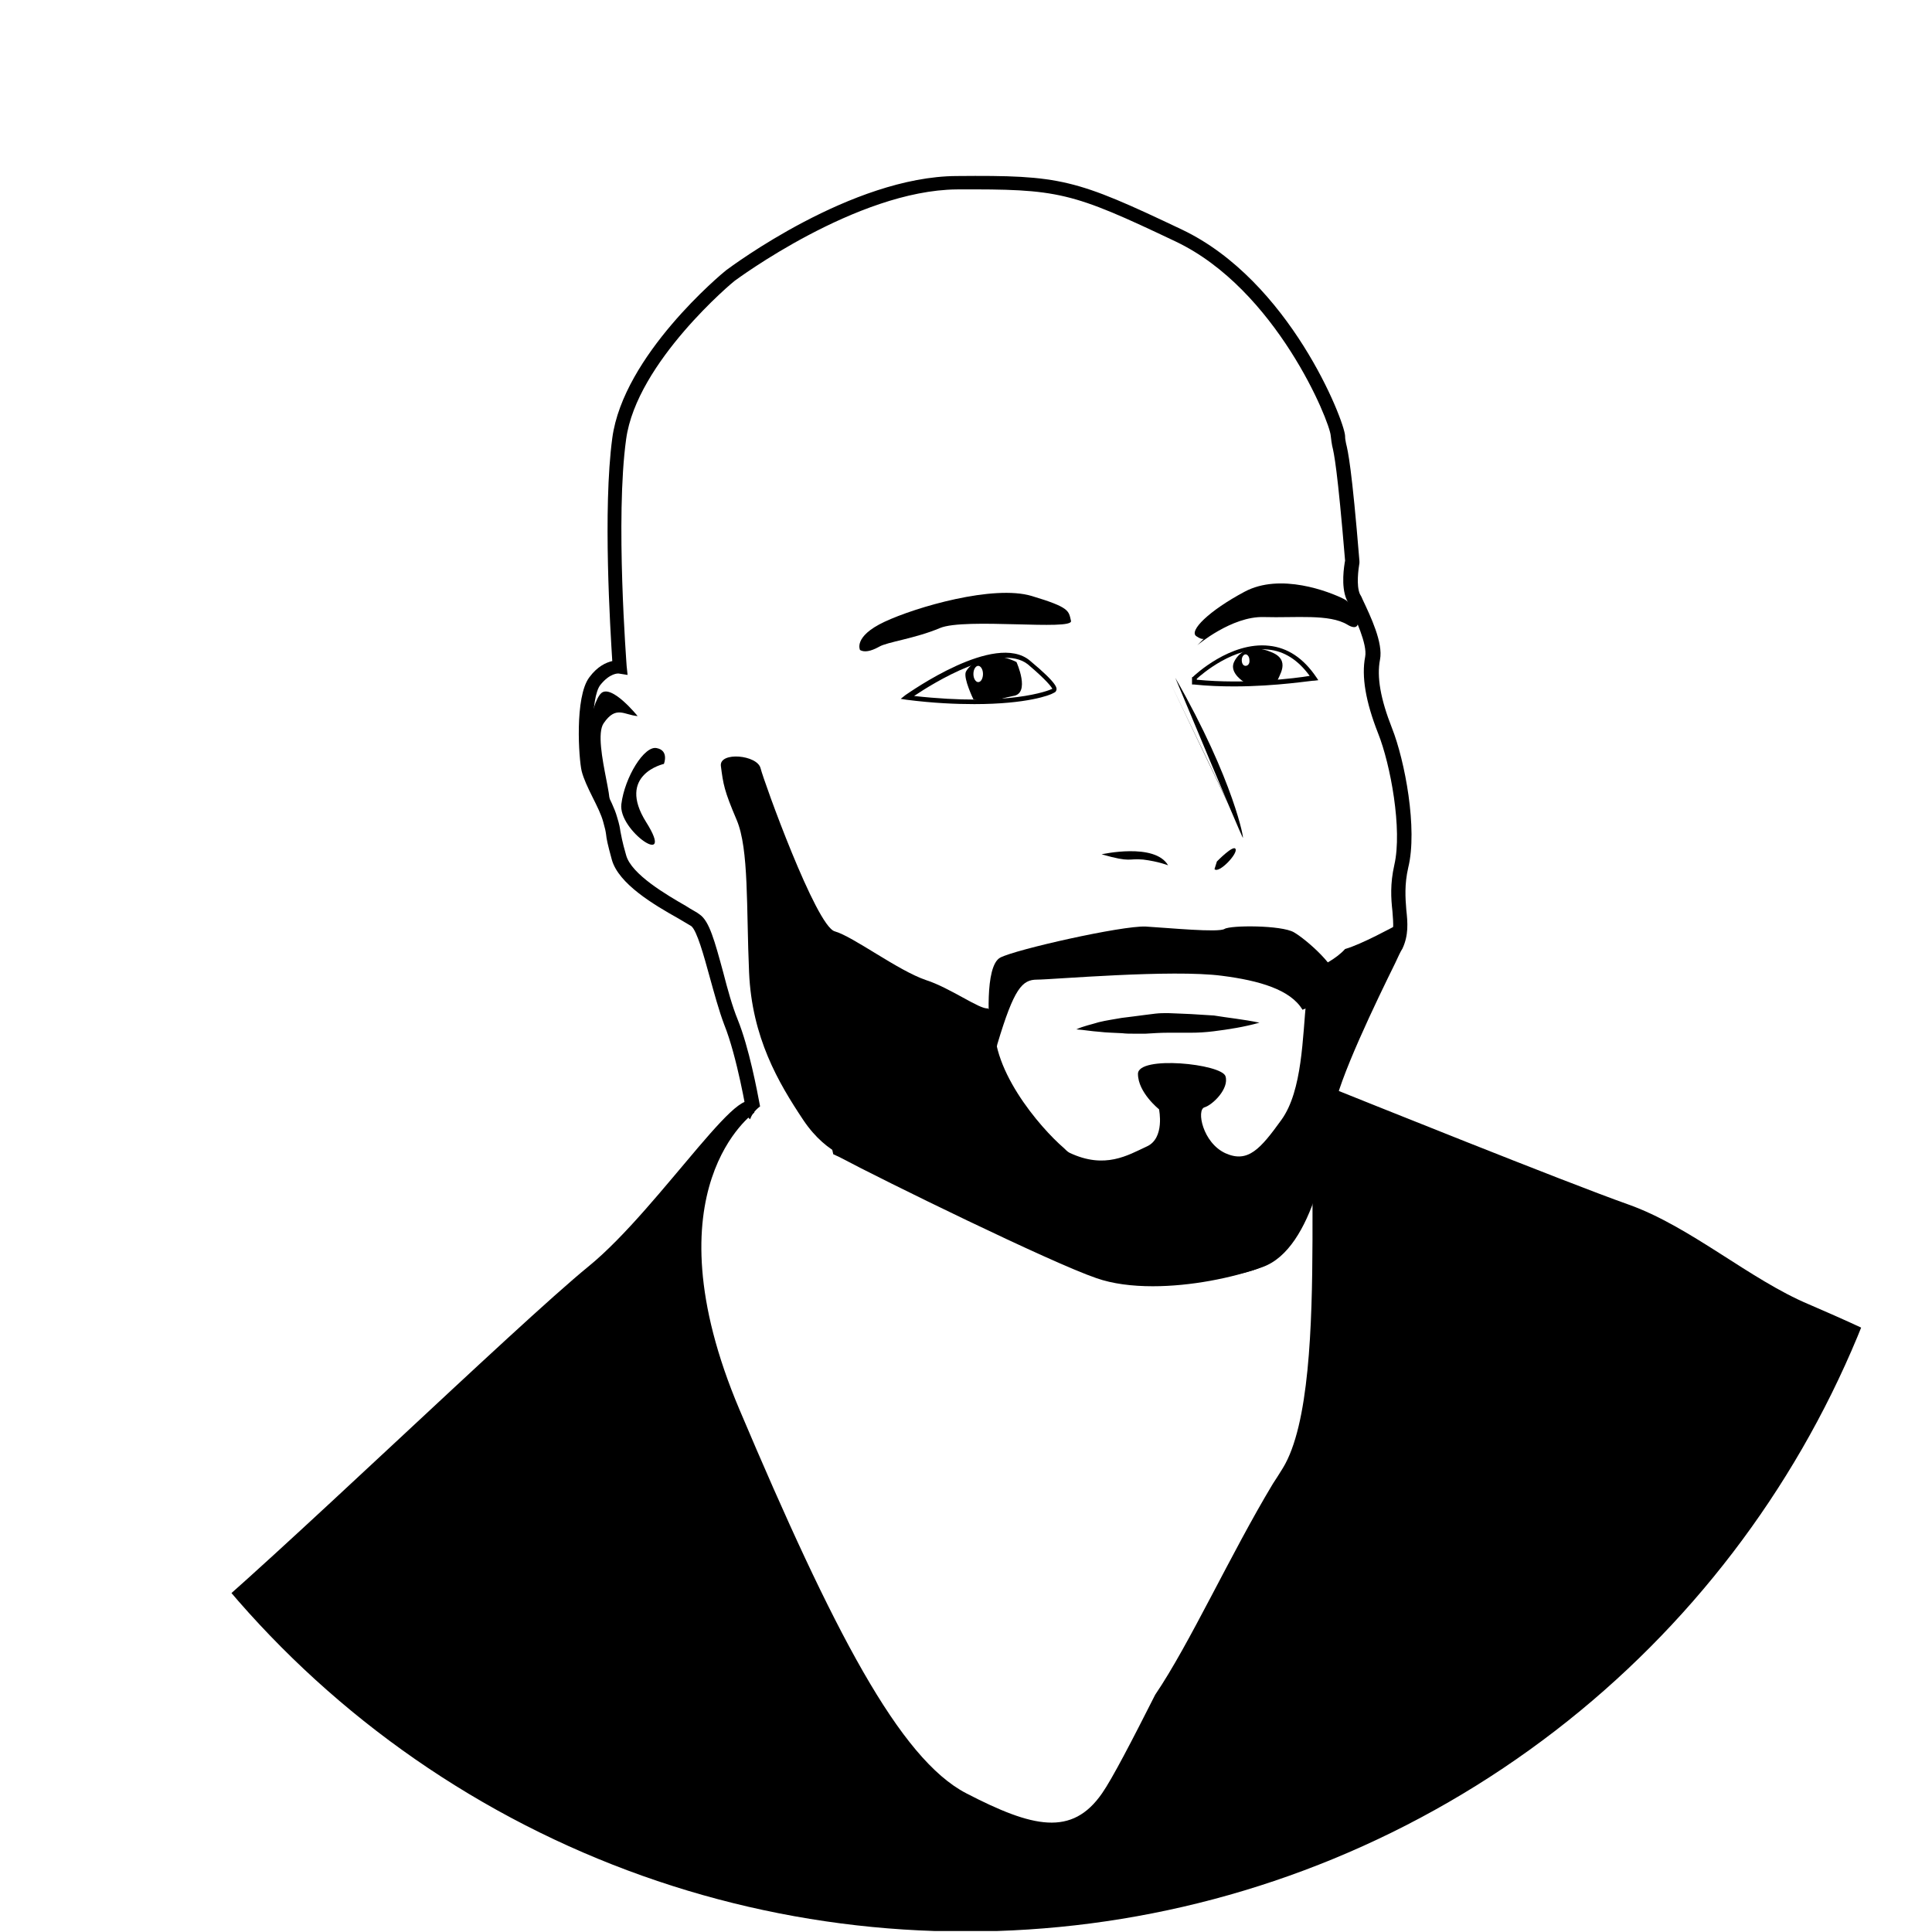 <!-- Generator: Adobe Illustrator 22.0.1, SVG Export Plug-In  -->
<svg version="1.1"
	 xmlns="http://www.w3.org/2000/svg" xmlns:xlink="http://www.w3.org/1999/xlink" xmlns:a="http://ns.adobe.com/AdobeSVGViewerExtensions/3.0/"
	 x="0px" y="0px" width="403.9px" height="403.9px" viewBox="0 0 403.9 403.9"
	 style="overflow:scroll;enable-background:new 0 0 403.9 403.9;" xml:space="preserve">
<style type="text/css">
	.st0{clip-path:url(#SVGID_2_);}
	.st1{fill:none;}
	.st2{clip-path:url(#SVGID_4_);}
</style>
<defs>
</defs>
<g>
	<defs>
		<circle id="SVGID_1_" cx="201.9" cy="201.9" r="201.9"/>
	</defs>
	<clipPath id="SVGID_2_">
		<use xlink:href="#SVGID_1_"  style="overflow:visible;"/>
	</clipPath>
	<g class="st0">
		<path d="M179.8,135.9c0,0-1.5-2.8,5.1-5.9c6.6-3.1,22.8-7.8,30.8-5.4c8,2.4,7.7,3.1,8.2,5.2s-22.2-0.7-27.4,1.5
			c-5.2,2.2-11,2.9-12.7,3.9C182,136.2,180.7,136.4,179.8,135.9z"/>
		<path d="M250.3,134.9c0,0,7.2-6.1,13.9-5.9c6.7,0.2,13.7-0.7,17.5,1.6c3.8,2.3,2.2-3.9-0.8-5.4c-3-1.5-13.2-5.5-20.7-1.5
			c-7.5,4-11.7,8.2-10.1,9.3s1.8,0.3,1.8,0.3"/>
		<g>
			<path class="st1" d="M208.1,212.4c-1.8,10.5,9.4,23.4,14.3,27.6c0.5,0.4,0.8,0.8,1.2,1c7.4,3.5,12.2,0.5,16.1-1.3
				c3.9-1.8,2.6-7.8,2.6-7.8s-4.4-3.5-4.4-7.4s17.4-2.2,18.3,0.5c0.8,2.6-2.7,6.1-4.4,6.5s-0.4,7.4,4.4,9.6c4.8,2.2,7.4-0.9,11.7-7
				c4.4-6.1,4.4-17.4,5.2-25.2c0.2-2-0.2-3.7-1-5.1c-20.1,7.9-61.4,11.2-61.4,11.2S209.5,213.9,208.1,212.4z"/>
			<path d="M292,193.4c-0.6,0.3-7.3,4-10.8,5c-1.8,2-5,3.8-9.1,5.4c0.8,1.4,1.2,3.1,1,5.1c-0.8,7.8-0.8,19.1-5.2,25.2
				c-4.4,6.1-7,9.1-11.7,7c-4.8-2.2-6.1-9.1-4.4-9.6s5.2-3.9,4.4-6.5c-0.8-2.6-18.3-4.4-18.3-0.5s4.4,7.4,4.4,7.4s1.3,6.1-2.6,7.8
				c-3.9,1.8-8.7,4.8-16.1,1.3c-0.4-0.2-0.8-0.6-1.2-1c-4.9-4.2-16.1-17.1-14.3-27.6c-0.5-0.5-1.1-1.1-1.6-1.6
				c-1.6,0.3-7.9-4.3-12.9-5.9c-5.9-2-15.2-9.1-19.1-10.2c-3.9-1.1-14.8-31.3-15.5-34.1c-0.7-2.8-8.6-3.5-8.3-0.5
				c0.5,3.9,0.7,5.2,3.3,11.3c2.6,6.1,2,18.3,2.6,31.9s6.1,23,11.3,30.8c5.2,7.8,11.3,8.5,11.3,8.5s43.2,20.4,48.9,22.8
				s18.3,2.2,18.3,2.2c22.8-0.7,21.7-6.5,24.3-10.4c2.6-3.9,5.4-15.2,7-23.3c1.5-8,8.3-23.7,10.2-26.3
				C289.8,205.2,292.9,193,292,193.4z"/>
			<path d="M208.2,219.7c0.1-0.5,0.2-0.9,0.3-1.4c3.5-11.7,5.2-13.5,8.3-13.5c3.1,0,28.2-2.2,38.7-0.8c7.8,1,14.3,2.9,16.8,7.1
				c4.1-1.6,7.3-3.4,9.1-5.4c-1.3,0.4-2.2,0.4-2-0.4c0.7-2.8-6.3-8.9-8.9-10.4c-2.6-1.5-13.2-1.5-14.5-0.7
				c-1.3,0.8-11.5-0.2-16.5-0.5c-5-0.2-27.2,4.8-30.4,6.5c-3.3,1.8-2.4,14.3-2,17.1c0.1,0.4-0.1,0.6-0.4,0.7
				C207.1,218.6,207.7,219.2,208.2,219.7z"/>
		</g>
		<path d="M265.7,136.3c-4.3-1.8-6.9,0.1-7.8,2.3c-0.8,2.2,2.2,4,2.2,4c2.7,0.4,6.7,0.8,6.9-0.1C267.2,141.4,270.1,138,265.7,136.3z
			 M260.4,139.2c-0.5,0-0.8-0.5-0.8-1.2c0-0.7,0.4-1.2,0.8-1.2s0.8,0.5,0.8,1.2C261.3,138.7,260.9,139.2,260.4,139.2z"/>
		<path d="M230.3,178.6c0,0,11.1-2.5,13.9,2.3c0,0-2-0.8-5.2-1.2C235.7,179.4,236.6,180.4,230.3,178.6z"/>
		<path d="M254.4,180.1c0,0,3.5-3.6,3.9-2.6c0.5,1-3.5,5.2-4.4,4.2"/>
		<path d="M244.6,142.6c5.1,10.6,10.2,21.1,15.2,31.8"/>
		<path d="M245.7,141.7c0,0,13.6,32.6,14.1,33.4C260.2,176,258.1,163.4,245.7,141.7z"/>
		<g>
			<path d="M212.5,138.4c-6.1-3-10,0.7-10.6,2.1c-0.5,1.4,1.6,5.7,1.6,5.7c3.9,1,4.6,0,8.3-0.7C215.5,145,212.5,138.4,212.5,138.4z
				 M204.5,142.6c-0.5,0-1-0.7-1-1.7c0-1,0.5-1.7,1-1.7c0.5,0,1,0.7,1,1.7C205.5,141.8,205.1,142.6,204.5,142.6z"/>
			<path d="M203.7,147.2c-3.9,0-8.6-0.2-14.1-0.9l-1.3-0.2l1-0.8c0.8-0.5,18.7-13.3,26-7.2c6,5,5.7,5.8,5.5,6.3
				c-0.1,0.3-0.4,0.4-0.6,0.5C219.6,145.3,214.7,147.2,203.7,147.2z M191.1,145.5c19.8,2.2,28.1-1.1,28.9-1.5
				c-0.2-0.4-1.1-1.7-5.1-5.1C209,134.2,195.1,142.8,191.1,145.5z M220.2,143.9L220.2,143.9C220.2,143.9,220.2,143.9,220.2,143.9z"
				/>
		</g>
		<path d="M258,143.5c-2.7,0-5.6-0.1-8.4-0.4l-0.4,0v-1.5l0.2-0.1c0.3-0.3,7.8-7.4,15.9-6.5c3.9,0.4,7.2,2.6,9.9,6.6l0.4,0.6
			l-0.8,0.1C274.6,142.2,267,143.5,258,143.5z M250.2,142.1c10.1,1,20.7-0.3,23.6-0.8c-2.4-3.3-5.3-5.2-8.7-5.5
			c-7-0.8-13.8,5.1-14.9,6.1V142.1z"/>
		<path d="M133.3,149.7c0,0-5.4-6.7-7.6-4.8c-2.2,2-4.8,14.5,0,21.5s-2.2-11.3,0.5-15.2C128.8,147.4,130.5,149.5,133.3,149.7z"/>
		<path d="M138.8,159.7c0,0-10,2.2-3.7,12.2c6.3,10-5.9,1.8-5.2-3.8s4.8-12.3,7.4-11.7C139.9,156.9,138.8,159.7,138.8,159.7z"/>
		<g>
			<path d="M263.3,213.8c-3.2,0.9-6.4,1.4-9.6,1.8c-1.6,0.2-3.2,0.3-4.8,0.3c-0.8,0-1.6,0-2.5,0c-0.8,0-1.6,0-2.3,0
				c-1.5,0-2.9,0.1-4.6,0.2c-0.9,0-1.7,0-2.5,0c-0.8,0-1.6,0-2.4-0.1c-1.6-0.1-3.2-0.1-4.8-0.3c-1.6-0.1-3.2-0.4-4.8-0.5
				c1.5-0.7,3.1-1,4.7-1.5c1.6-0.4,3.2-0.6,4.8-0.9c0.8-0.1,1.6-0.2,2.4-0.3c0.8-0.1,1.6-0.2,2.3-0.3c0.7-0.1,1.5-0.2,2.4-0.3
				c0.9-0.1,1.7-0.1,2.6-0.1c0.8,0,1.7,0.1,2.5,0.1l2.3,0.1c1.6,0.1,3.2,0.2,4.8,0.3C256.8,212.8,260,213.1,263.3,213.8z"/>
		</g>
		<path d="M291,152.2c-2.4-6.1-3.2-10.7-2.5-14.3c0.7-3.5-2-9.1-3.6-12.5c-0.2-0.5-0.4-0.9-0.6-1.2c-0.8-1.8-0.3-5.3-0.1-6.5l0-0.2
			l0-0.2c-1.6-19.6-2.4-23-2.8-24.6c-0.1-0.6-0.2-0.9-0.2-1.6c-0.2-3.3-11.6-32.4-34.1-43.1c-22.3-10.6-25.3-11.4-47.1-11.2
			c-22,0.1-47.1,18.9-48.2,19.7c-0.9,0.7-21.5,17.8-23.8,35.1c-2,14.9-0.4,40.1,0,46.6c-1.3,0.3-3.1,1.1-4.8,3.4
			c-3.1,4.1-2.2,17.1-1.6,19.6c0.4,1.6,1.3,3.5,2.3,5.5c0.9,1.8,1.8,3.6,2.2,5.1c0.4,1.4,0.5,1.9,0.6,2.6c0.1,1,0.3,2,1.2,5.3
			c1.4,5.1,8.9,9.5,13.9,12.3c1.2,0.7,2.2,1.3,2.7,1.6c1.2,0.9,2.7,6.4,3.8,10.4c1,3.6,2,7.3,3.1,10.2c2.7,6.7,4.7,18.6,4.7,18.7
			l0.1,0.5l0.4,0.4c0.1,0.1,0.1,0.1,0.2,0.2c0.3-0.8,0.9-1.8,2.1-2.7c-0.6-3.2-2.3-12.3-4.7-18.2c-1.1-2.7-2.1-6.3-3-9.8
			c-1.8-6.6-2.9-10.7-4.9-12.1c-0.6-0.5-1.7-1-2.9-1.8c-4-2.3-11.4-6.6-12.5-10.6c-0.9-3.1-1-4.1-1.2-5c-0.1-0.7-0.2-1.4-0.7-3
			c-0.5-1.8-1.5-3.7-2.4-5.6c-0.9-1.8-1.8-3.6-2.1-4.9c-0.7-3-1.1-14.4,1-17.1c2-2.5,3.7-2.4,3.8-2.4l1.9,0.3l-0.2-1.9
			c0-0.3-2.4-30.9-0.1-47.4c2.2-16.1,22.5-33,22.7-33.1c0.3-0.2,25.4-18.9,46.4-19.1c21.4-0.1,23.9,0.5,45.8,10.9
			c21,10,32.2,37.6,32.4,40.6c0.1,1,0.2,1.5,0.3,2.1c0.4,1.6,1.1,4.8,2.7,24c-0.2,1.1-0.9,5.3,0.3,8.1c0.2,0.4,0.4,0.8,0.6,1.3
			c1.2,2.6,3.8,8.1,3.3,10.7c-0.8,4.1,0.1,9.4,2.7,16c2.6,6.5,5.1,20.1,3.4,27.5c-0.9,4-0.7,7-0.4,9.7c0.2,2.6,0.4,4.6-0.6,6.6
			c-0.3,0.7-0.8,1.7-1.5,3c-4,8.2-12.3,25.2-13.2,32c-1.4,12.2-5.6,27.5-12.9,30c-9.4,3.3-23.6,5.4-32.7,2.3
			c-9.2-3.2-44.3-20.4-53.3-25.1c-1.3-0.7-2.4-1.2-3.5-1.6l0.8,3.6c0.4,0.2,0.9,0.4,1.3,0.6c9,4.8,44.3,22.1,53.7,25.3
			c3.4,1.2,7.5,1.7,11.8,1.7c7.9,0,16.5-1.7,22.9-4c10.9-3.8,14.1-25.9,14.9-32.5c0.8-6.3,9.2-23.6,12.9-31.1c0.6-1.3,1.1-2.4,1.5-3
			c1.3-2.8,1.1-5.4,0.8-8.1c-0.2-2.5-0.4-5.3,0.4-8.8C296.4,173.3,293.7,159,291,152.2z"/>
		<path d="M390.5,278.2c-4.9-2.3-9.3-4.2-12.3-5.5c-12.4-5.2-24.8-16.3-37.8-20.9c-13-4.6-56.7-22.2-63.2-24.8
			c-6.5-2.6,2,61.9-9,79.9c-0.8,1.3-1.5,2.4-2.1,3.3c-8.9,14.8-17.4,33.5-24.6,44.1c-4.8,9.5-9,17.6-11.1,20.6
			c-6.3,9.1-14.5,7.2-28.4,0s-27.8-33.9-47.4-80.2s3.1-62.1,3.1-62.1c-0.2-11.2-19.4,19.7-34.6,32.1c-15.2,12.4-66.3,61.9-84.6,76.9
			c-10.1,8.3-15.7,36.2-17.7,62.1h369.7V278.2z"/>
	</g>
</g>
</svg>
